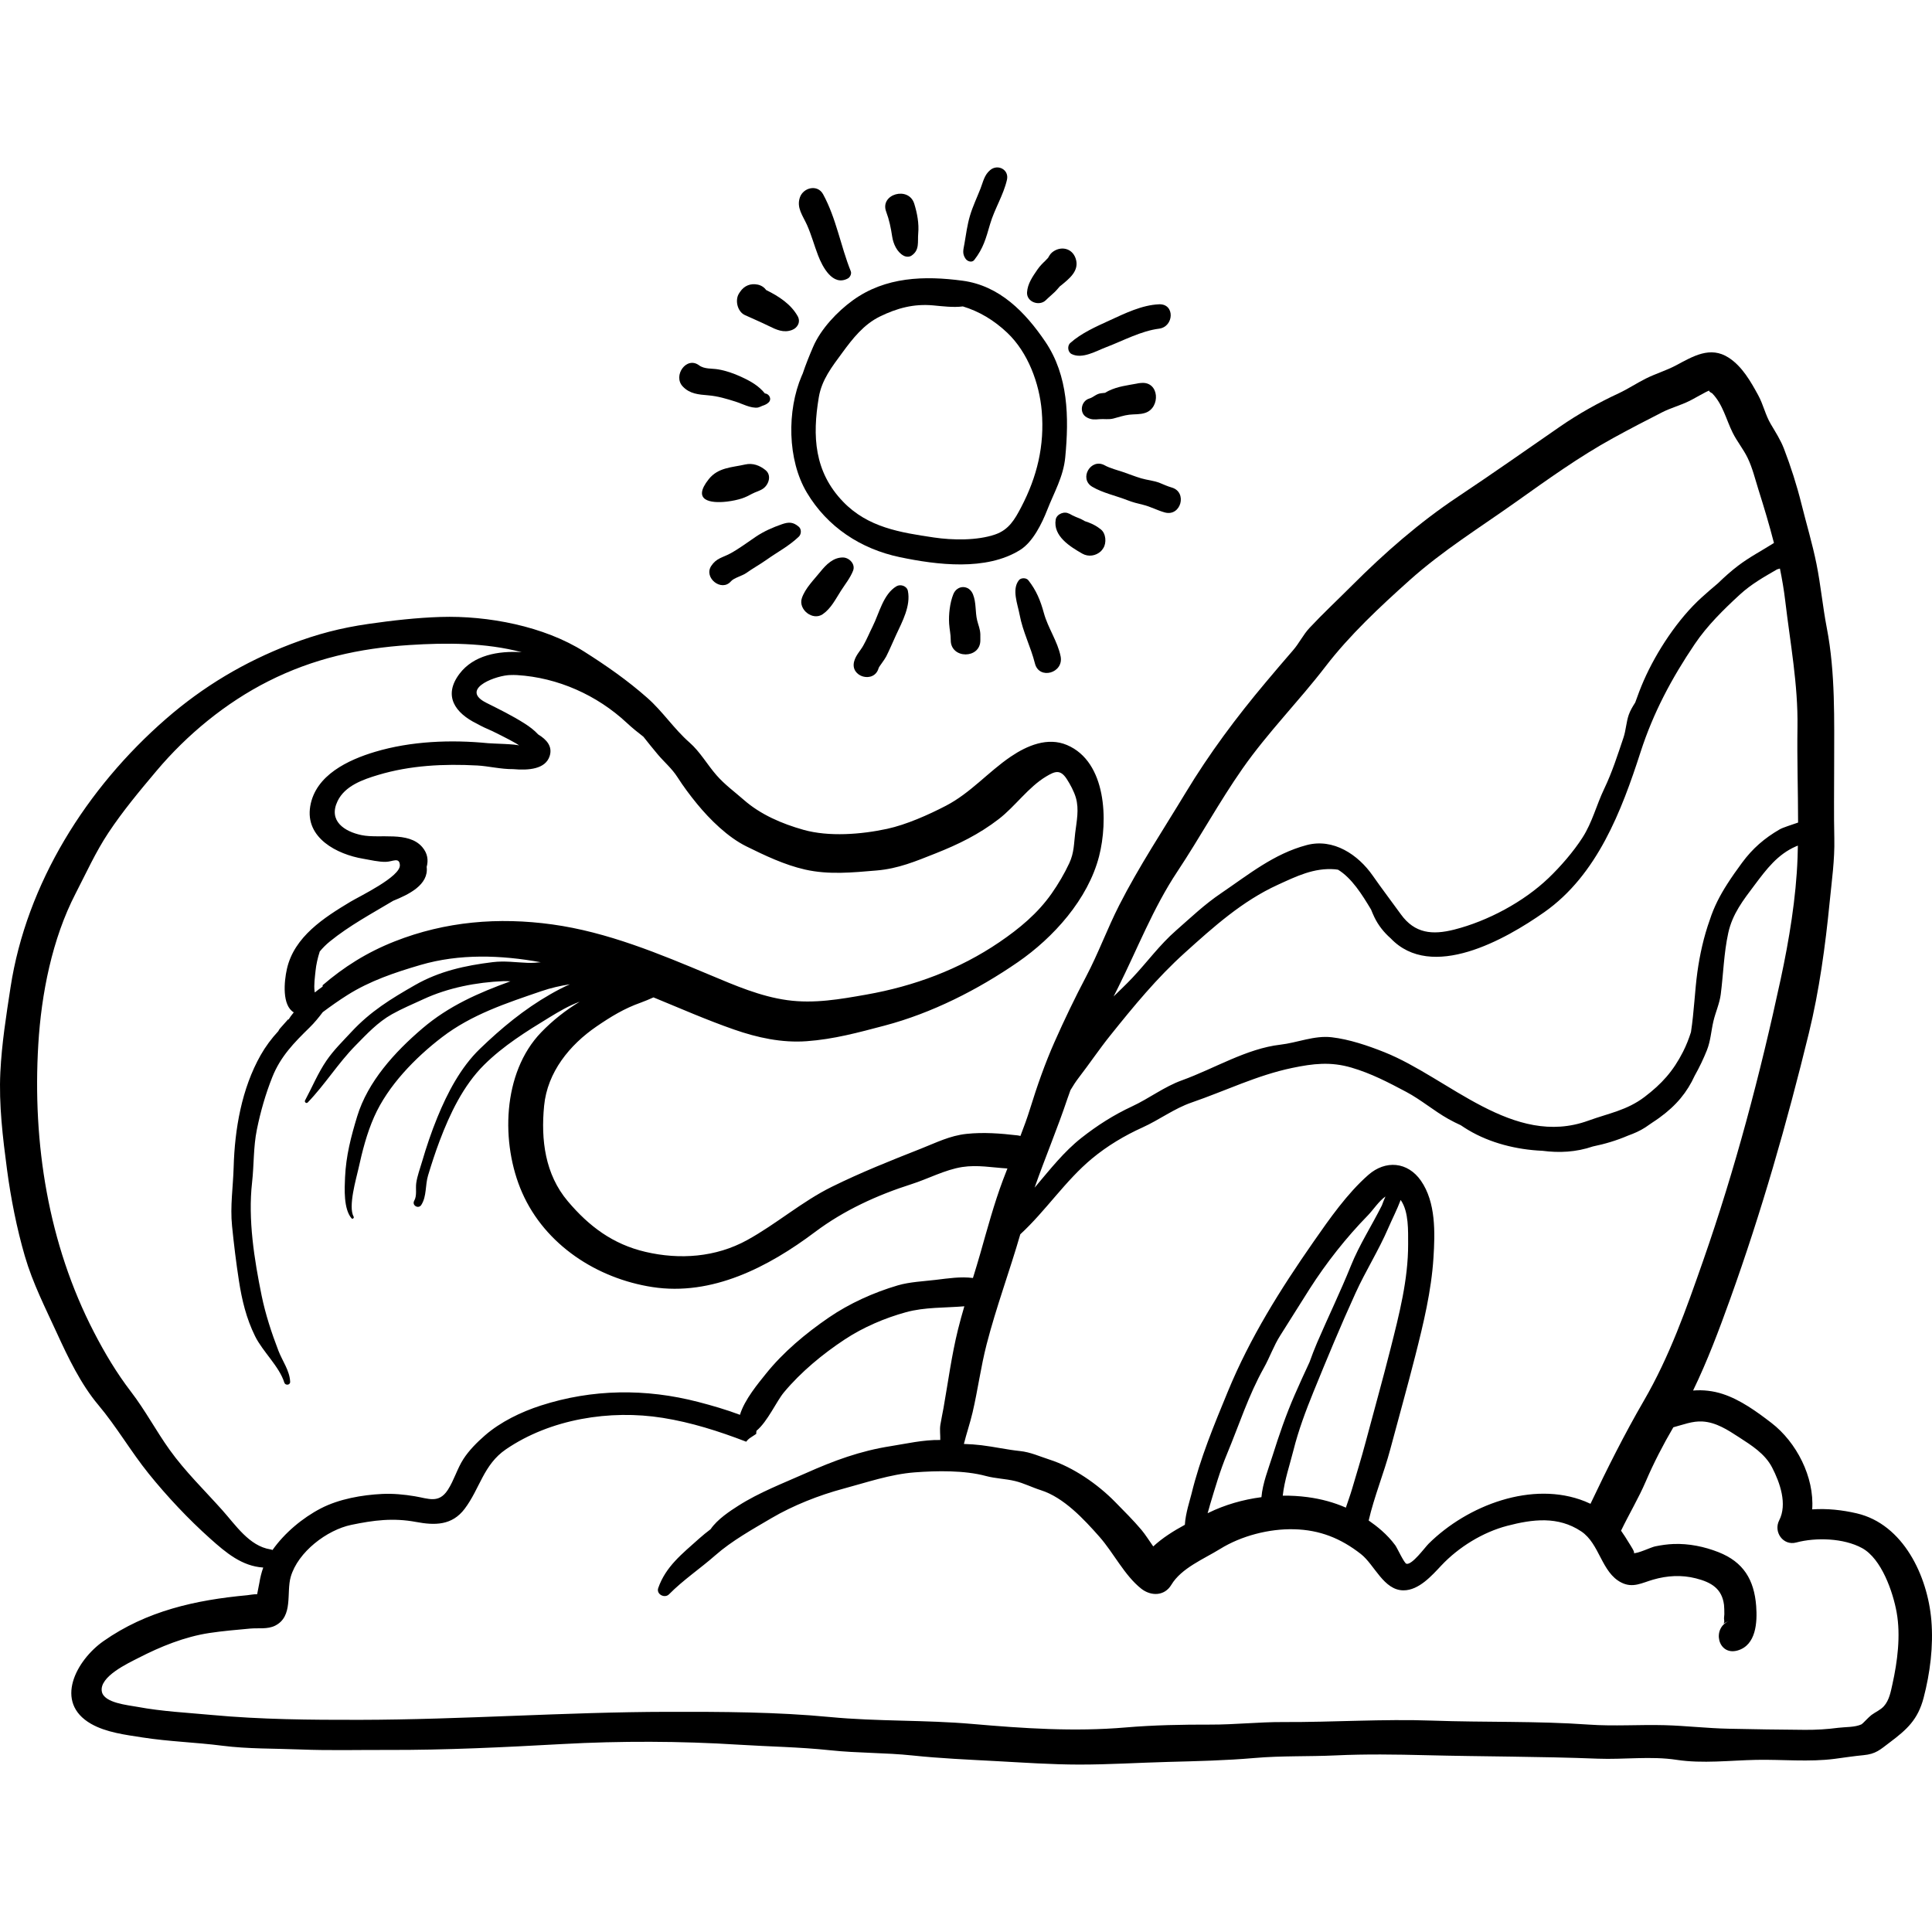 <?xml version="1.0" encoding="iso-8859-1"?>
<!-- Generator: Adobe Illustrator 19.0.0, SVG Export Plug-In . SVG Version: 6.00 Build 0)  -->
<svg version="1.1" id="Layer_1" xmlns="http://www.w3.org/2000/svg" xmlns:xlink="http://www.w3.org/1999/xlink" x="0px" y="0px"
	 viewBox="0 0 511.998 511.998" style="enable-background:new 0 0 511.998 511.998;" xml:space="preserve">
<g>
	<g>
		<path d="M511.831,429.453c-0.976-11.797-7.448-25.523-19.761-28.396c-3.889-0.907-7.874-1.328-11.82-1.059
			c0.6-8.593-4.194-17.827-10.803-22.91c-3.872-2.979-8.213-6.133-12.904-7.667c-2.533-0.828-5.21-1.137-7.861-0.916
			c3.809-7.864,6.858-15.987,9.847-24.302c8.279-23.033,15.034-46.639,20.839-70.418c2.758-11.294,4.367-23.124,5.505-34.691
			c0.564-5.722,1.365-11.16,1.237-16.924c-0.142-6.404-0.042-12.822-0.043-19.228c-0.003-12.082,0.36-24.607-1.946-36.524
			c-1.089-5.63-1.599-11.328-2.732-16.95c-1.098-5.449-2.669-10.612-4.008-16c-1.209-4.863-2.805-9.832-4.6-14.515
			c-0.901-2.353-2.236-4.415-3.51-6.572c-1.452-2.458-1.966-5.15-3.321-7.627c-1.993-3.644-4.244-7.642-7.831-9.964
			c-4.885-3.162-9.424-0.374-13.94,2.028c-2.612,1.39-5.415,2.201-8.045,3.52c-2.452,1.229-4.696,2.74-7.201,3.908
			c-5.383,2.507-10.632,5.434-15.521,8.814c-8.997,6.222-17.962,12.527-27.093,18.609c-10.189,6.786-19.406,14.861-28.044,23.506
			c-3.731,3.734-7.641,7.383-11.238,11.227c-1.685,1.801-2.741,4.061-4.361,5.922c-2.438,2.801-4.836,5.632-7.226,8.475
			c-7.774,9.245-14.961,18.885-21.215,29.234c-5.969,9.878-12.374,19.539-17.618,29.831c-3.158,6.196-5.539,12.761-8.77,18.899
			c-2.999,5.698-5.79,11.506-8.396,17.389c-2.526,5.701-4.616,11.679-6.462,17.639c-0.756,2.443-1.637,4.856-2.568,7.255
			c-0.245-0.064-0.492-0.127-0.761-0.159c-4.514-0.523-8.979-0.877-13.518-0.398c-4.41,0.465-8.026,2.317-12.092,3.921
			c-8.067,3.181-15.807,6.257-23.6,10.099c-7.929,3.909-14.696,9.867-22.473,14.139c-8.303,4.561-17.864,5.229-26.921,3.11
			c-8.647-2.022-14.968-6.771-20.587-13.425c-6.025-7.135-7.154-16.253-6.273-25.292c0.869-8.911,6.755-16.127,13.862-20.999
			c3.789-2.597,7.387-4.798,11.744-6.333c1.089-0.384,2.225-0.889,3.381-1.393c7.101,2.921,14.15,6.012,21.355,8.522
			c6.193,2.157,12.631,3.564,19.221,3.09c7.234-0.521,13.718-2.305,20.683-4.14c12.505-3.297,24.703-9.5,35.297-16.806
			c9.426-6.501,18.609-16.678,21.531-28.074c2.391-9.328,2.031-24.99-8.505-29.468c-5.124-2.179-10.572,0.135-14.9,3.071
			c-6.012,4.079-10.645,9.622-17.199,13.027c-4.627,2.404-10.495,5.013-15.566,6.111c-6.849,1.481-15.423,2.16-22.173,0.258
			c-5.749-1.621-11.369-4.033-15.831-7.953c-2.507-2.202-4.995-3.977-7.219-6.52c-2.439-2.79-4.354-6.218-7.146-8.663
			c-4.128-3.615-7.063-8.194-11.214-11.854c-5.252-4.632-10.781-8.487-16.698-12.236c-10.636-6.739-25.547-9.579-38.054-9.184
			c-6.317,0.2-12.82,0.939-19.079,1.84c-7.385,1.063-13.719,2.712-20.66,5.374c-12.247,4.696-23.173,11.198-33.102,19.855
			C22.999,208.807,7.01,234.071,2.784,261.705c-1.151,7.53-2.319,14.828-2.692,22.468c-0.416,8.532,0.646,17.329,1.768,25.779
			c1.007,7.585,2.586,15.594,4.728,22.944c2.086,7.157,5.405,13.646,8.492,20.391c2.957,6.463,6.363,13.554,10.954,19.013
			c4.855,5.772,8.633,12.354,13.367,18.228c4.858,6.029,10.547,12.076,16.319,17.231c4.207,3.756,8.388,7.29,14.042,7.657
			c-0.466,1.3-0.8,2.649-1.032,4.067c-0.038,0.234-0.343,1.767-0.583,2.998c-0.862-0.033-2.017,0.212-2.645,0.269
			c-13.636,1.259-26.649,4.131-38.101,12.177c-7.131,5.01-13.255,16.185-3.278,21.899c4.003,2.293,9.159,2.917,13.643,3.616
			c7.014,1.093,14.113,1.289,21.141,2.189c6.775,0.868,13.87,0.721,20.713,0.997c7.672,0.309,15.395,0.093,23.073,0.122
			c15.43,0.055,30.935-0.715,46.345-1.563c15.332-0.844,31.323-0.8,46.647,0.168c8.112,0.513,16.195,0.614,24.286,1.479
			c7.297,0.779,14.612,0.614,21.872,1.385c7.311,0.776,14.824,1.096,22.164,1.493c7.353,0.397,14.56,0.904,21.931,0.916
			c7.865,0.012,15.721-0.495,23.579-0.703c7.647-0.203,15.357-0.374,22.974-1.041c7.077-0.62,14.386-0.352,21.507-0.688
			c7.902-0.372,15.909-0.251,23.816-0.054c15.215,0.379,30.391,0.327,45.587,0.923c6.905,0.27,14.112-0.737,20.921,0.308
			c6.858,1.052,14.208,0.142,21.144,0.006c6.786-0.133,14.002,0.61,20.715-0.268c2.531-0.331,5.111-0.732,7.646-0.971
			c3.312-0.312,4.391-1.438,6.976-3.383c4.567-3.433,7.455-6.04,8.968-11.804C511.496,443.366,512.393,436.247,511.831,429.453z
			 M296.315,261.687c5.171-10.346,9.253-21.014,15.699-30.724c5.958-8.975,11.093-18.457,17.28-27.299
			c6.695-9.567,14.895-17.81,21.981-27.038c6.392-8.323,14.417-15.822,22.282-22.863c8.799-7.877,18.6-13.932,28.182-20.741
			c8.324-5.915,16.797-12.011,25.759-16.93c4.265-2.341,8.671-4.641,12.997-6.835c2.331-1.182,4.91-1.851,7.262-3.024
			c1.245-0.62,2.429-1.357,3.668-1.99c0.486-0.28,0.991-0.522,1.507-0.745c-0.062,0.173,0.206,0.421,0.818,0.746
			c2.821,2.891,3.69,6.939,5.426,10.433c1.156,2.326,2.843,4.355,3.969,6.691c1.285,2.663,1.976,5.601,2.861,8.401
			c1.482,4.688,2.892,9.383,4.109,14.124c-3.184,2.022-6.456,3.708-9.534,6.05c-1.86,1.416-3.625,2.995-5.322,4.649
			c-1.5,1.236-2.934,2.506-4.293,3.732c-6.257,5.639-11.996,14.364-15.362,22.049c-0.833,1.9-1.563,3.84-2.253,5.797
			c-0.673,1.063-1.327,2.139-1.717,3.266c-0.672,1.94-0.737,4.087-1.403,6.06c-1.583,4.688-2.977,9.111-5.125,13.595
			c-2.05,4.28-3.122,8.822-5.732,12.884c-2.399,3.734-5.82,7.678-8.996,10.718c-6.604,6.32-16.132,11.411-24.981,13.656
			c-5.789,1.469-10.471,1.056-14.151-4.044c-2.465-3.415-5.099-6.866-7.475-10.274c-3.834-5.501-10.373-9.96-17.498-8.071
			c-8.693,2.305-15.378,7.804-22.658,12.743c-4.505,3.056-7.844,6.29-11.935,9.872c-4.375,3.828-7.63,8.355-11.609,12.578
			c-1.661,1.762-3.34,3.327-4.957,4.922C295.512,263.279,295.918,262.48,296.315,261.687z M282.896,291.105
			c0.248-0.743,0.526-1.478,0.792-2.216c0.674-1.143,1.4-2.268,2.237-3.356c2.819-3.661,5.411-7.518,8.296-11.114
			c6.267-7.81,12.314-15.198,19.772-21.929c7.595-6.853,15.215-13.697,24.579-17.982c4.95-2.265,9.638-4.595,15.232-4.137
			c0.285,0.024,0.541,0.072,0.806,0.114c3.619,2.23,6.311,6.51,8.733,10.551c0.275,0.689,0.564,1.373,0.885,2.038
			c1.026,2.129,2.516,4.016,4.303,5.579c10.83,11.405,30.388,0.349,40.738-6.933c14.003-9.851,20.464-26.826,25.5-42.43
			c3.354-10.393,8.245-19.563,14.372-28.63c3.281-4.856,7.602-9.11,11.906-13.065c3.106-2.854,6.462-4.714,9.887-6.703
			c0.254-0.073,0.505-0.159,0.762-0.225c0.582,2.851,1.074,5.725,1.417,8.636c1.312,11.134,3.41,22.125,3.234,33.401
			c-0.131,8.406,0.156,16.859,0.162,25.283c-1.738,0.6-4.087,1.344-4.866,1.795c-4.076,2.367-7.186,5.057-9.989,8.854
			c-1.417,1.92-2.738,3.791-3.948,5.683c-0.001,0.002-0.002,0.005-0.003,0.006c-1.905,2.98-3.493,6.027-4.581,9.419
			c-1.623,4.519-2.666,9.274-3.303,13.874c-0.677,4.891-0.868,10.503-1.698,15.901c-0.564,1.783-1.247,3.521-2.098,5.197
			c-2.611,5.146-5.645,8.521-10.204,11.983c-4.685,3.557-9.531,4.331-14.903,6.283c-19.92,7.236-36.95-11.314-54.021-18.137
			c-4.351-1.739-9.338-3.428-14.008-3.966c-4.569-0.527-9.093,1.452-13.571,1.966c-8.971,1.03-17.557,6.369-26.079,9.442
			c-4.731,1.705-8.693,4.804-13.245,6.919c-4.814,2.235-9.22,5.044-13.402,8.337c-4.608,3.628-8.296,8.338-12.073,12.793
			c-0.111,0.13-0.224,0.26-0.335,0.392C276.954,306.813,280.243,299.044,282.896,291.105z M270.388,327.097
			c6.776-6.237,11.915-14.186,19.007-20.072c4.042-3.354,8.629-6.093,13.386-8.243c4.454-2.014,8.378-5.012,12.997-6.602
			c8.997-3.098,17.372-7.235,26.663-9.168c5.542-1.153,10.17-1.712,15.721-0.08c5.225,1.537,9.71,3.884,14.486,6.418
			c3.933,2.088,7.344,5.037,11.187,7.19c1.053,0.591,2.16,1.141,3.295,1.662c0.64,0.431,1.286,0.852,1.947,1.247
			c5.8,3.463,12.804,5.222,19.69,5.522c4.431,0.577,8.895,0.374,13.364-1.153c3.24-0.662,6.336-1.595,9.324-2.88
			c1.604-0.572,3.153-1.25,4.564-2.167c0.625-0.406,1.263-0.85,1.903-1.308c0.611-0.398,1.221-0.809,1.825-1.247
			c4.546-3.294,7.364-6.788,9.357-11.134c1.247-2.212,2.348-4.527,3.233-6.743c1.002-2.506,1.122-5.098,1.732-7.705
			c0.557-2.383,1.627-4.677,1.942-7.113c0.695-5.377,0.82-10.919,1.989-16.261c1.112-5.09,3.972-8.717,7.028-12.782
			c3.079-4.095,6.029-8.065,10.931-10.189c0.161-0.07,0.325-0.134,0.492-0.195c-0.021,1.066-0.043,2.13-0.081,3.195
			c-0.379,10.609-2.239,21.825-4.469,32.177c-5.43,25.221-12.04,50.295-20.571,74.685c-4.463,12.759-8.87,25.301-15.692,37.049
			c-5.109,8.798-9.765,18.083-14.145,27.319c-0.476-0.226-0.962-0.443-1.469-0.646c-13.923-5.57-31.134,1.036-41.398,11.196
			c-1.058,1.048-4.378,5.679-5.899,5.351c-0.603-0.131-2.457-4.207-2.956-4.886c-1.061-1.444-2.298-2.758-3.644-3.94
			c-1.108-0.972-2.252-1.839-3.415-2.65c1.464-6.341,4.067-12.65,5.722-18.87c2.203-8.281,4.525-16.495,6.635-24.812
			c2.164-8.529,4.254-17.146,4.812-25.957c0.42-6.632,0.656-14.685-3.321-20.403c-3.503-5.037-9.381-5.546-13.952-1.53
			c-5.581,4.902-10.267,11.609-14.493,17.676c-8.828,12.67-16.822,25.404-22.714,39.693c-3.659,8.874-7.377,17.807-9.646,27.156
			c-0.391,1.608-1.592,5.18-1.757,8.188c-2.992,1.624-5.95,3.477-8.377,5.735c-1.078-1.506-2.065-3.131-3.148-4.412
			c-2.16-2.558-4.578-4.944-6.916-7.336c-4.656-4.762-11.143-9.247-17.455-11.274c-2.651-0.851-4.994-1.964-7.786-2.256
			c-3.468-0.363-6.817-1.129-10.252-1.545c-1.488-0.18-3.043-0.285-4.627-0.335c0.697-2.787,1.646-5.549,2.303-8.355
			c1.4-5.98,2.185-12.079,3.721-18.04C263.997,346.422,267.568,336.861,270.388,327.097z M342.782,384.309
			c1.299-5.201,3.266-10.462,5.287-15.424c3.582-8.795,7.207-17.558,11.175-26.244c2.715-5.946,6.062-11.17,8.663-17.196
			c1.045-2.419,2.331-4.905,3.28-7.435c0.036,0.051,0.072,0.097,0.109,0.151c2.061,3.083,1.864,8.015,1.871,11.539
			c0.023,9.417-2.378,18.681-4.669,27.75c-2.102,8.32-4.418,16.535-6.617,24.817c-1.102,4.154-2.372,8.225-3.581,12.346
			c-0.486,1.655-1.092,3.283-1.631,4.922c-3.164-1.383-6.538-2.307-10.18-2.787c-2.148-0.284-4.342-0.411-6.548-0.386
			C340.379,392.307,341.842,388.079,342.782,384.309z M337.211,385.868c-1.066,3.391-2.606,7.197-2.917,10.897
			c-4.891,0.636-9.696,2.019-14.043,4.149c-0.072,0.036-0.15,0.073-0.222,0.109c0.353-1.159,0.594-2.106,0.63-2.225
			c1.376-4.577,2.679-9.091,4.519-13.504c3.172-7.61,5.703-15.562,9.746-22.777c1.594-2.845,2.613-5.874,4.362-8.613
			c2.612-4.091,5.154-8.231,7.767-12.321c4.428-6.93,9.72-13.644,15.459-19.511c1.348-1.379,2.959-3.852,4.651-4.991
			c-0.35,0.76-0.655,1.562-0.957,2.377c-2.666,5.322-5.968,10.425-8.181,15.919c-2.773,6.881-6.051,13.638-8.993,20.471
			c-0.726,1.687-1.372,3.398-1.99,5.12c-1.352,2.891-2.672,5.79-3.935,8.683C340.795,374.949,338.937,380.373,337.211,385.868z
			 M166.082,191.541c1.436,1.34,2.918,2.542,4.424,3.697c1.239,1.551,2.479,3.124,3.821,4.706c1.777,2.098,3.715,3.681,5.226,6.041
			c1.57,2.452,3.306,4.776,5.152,7.029c3.431,4.189,8.196,8.868,13.082,11.279c4.956,2.448,10.148,4.92,15.555,6.146
			c6.302,1.429,12.589,0.784,18.994,0.243c5.699-0.482,10.296-2.422,15.539-4.499c6.117-2.424,11.56-5.081,16.8-9.119
			c4.384-3.378,7.852-8.485,12.603-11.311c2.263-1.347,3.697-1.943,5.408,0.673c0.917,1.4,1.955,3.359,2.418,4.944
			c0.915,3.126,0.203,6.29-0.169,9.372c-0.357,2.954-0.279,5.244-1.569,8.017c-1.284,2.76-2.934,5.555-4.685,8.048
			c-3.708,5.281-8.536,9.265-13.825,12.868c-10.622,7.237-22.634,11.671-35.27,13.903c-6.959,1.229-13.837,2.453-20.952,1.473
			c-7.14-0.984-13.815-3.88-20.408-6.643c-13.509-5.66-27.268-11.409-41.866-13.425c-14.268-1.971-28.335-0.798-41.746,4.486
			c-7.45,2.935-13.55,6.839-19.11,11.619c0.01,0.122-0.008,0.244-0.007,0.366c-0.743,0.518-1.437,1.048-2.078,1.559
			c-0.017-0.109-0.037-0.21-0.053-0.327c-0.222-1.646,0.084-3.707,0.257-5.412c0.164-1.623,0.554-3.383,1.114-5.118
			c0.797-0.971,1.694-1.864,2.668-2.654c5.193-4.214,11.082-7.372,16.79-10.784c4.039-1.64,9.468-4.194,8.877-8.986
			c0.48-1.758,0.259-3.583-1.169-5.245c-3.691-4.299-11.257-2.162-16.106-3.175c-4.482-0.936-8.871-3.736-6.338-9.012
			c1.959-4.079,6.775-5.735,10.758-6.93c8.508-2.552,17.407-2.981,26.294-2.505c2.859,0.153,6.283,1,9.471,0.964
			c4.094,0.36,8.544,0.028,9.679-3.455c0.818-2.508-0.746-4.357-3.044-5.742c-0.996-1.095-2.314-2.089-3.63-2.921
			c-3.336-2.109-6.604-3.7-10.109-5.46c-6.773-3.401,1.421-6.874,5.713-7.32c0.171-0.018,0.343-0.018,0.515-0.033
			c0.691-0.029,1.346-0.027,1.924,0.008C147.839,179.558,158.236,184.232,166.082,191.541z M58.894,400.187
			c-4.704-5.263-9.841-10.237-13.961-15.998c-3.557-4.974-6.438-10.432-10.162-15.29c-3.848-5.02-6.957-10.224-9.879-15.876
			C12.766,329.579,8.58,302.97,10.148,276.786c0.804-13.409,3.655-27.942,9.872-39.972c2.817-5.451,5.32-11.014,8.719-16.14
			c3.832-5.776,8.286-11.104,12.745-16.399c8.078-9.595,18.334-18.034,29.573-23.716c11.953-6.042,24.148-8.76,37.463-9.623
			c9.693-0.628,20.107-0.641,29.74,1.902c-6.258-0.411-12.777,0.806-16.492,5.726c-4.427,5.862-1.108,10.413,4.57,13.199
			c1.336,0.746,2.729,1.391,4.145,1.991c2.988,1.464,6.696,3.352,7.099,3.83c-0.673-0.414-7.042-0.512-8.231-0.63
			c-9.858-0.975-20.472-0.551-29.959,2.289c-7.039,2.108-15.774,6.13-17.172,14.398c-1.433,8.468,7.189,12.778,13.972,13.922
			c1.888,0.318,4.155,0.886,6.105,0.831c1.761-0.049,3.532-1.325,3.673,0.85c0.2,3.08-10.719,8.294-13.104,9.728
			c-7.002,4.21-14.904,9.257-16.831,17.803c-0.765,3.393-1.317,9.654,1.819,11.513c-0.277,0.332-0.541,0.667-0.786,1.003
			c-0.206,0.285-0.396,0.573-0.575,0.863c-0.056,0-0.111,0.012-0.168,0.01c-0.721,0.798-1.44,1.598-2.16,2.432
			c-0.18,0.209-0.303,0.424-0.385,0.64c-1.802,1.941-3.399,4.079-4.695,6.367c-5.052,8.917-6.885,19.66-7.164,29.718
			c-0.145,5.26-0.958,10.283-0.423,15.583c0.493,4.874,1.065,9.626,1.82,14.493c0.802,5.175,1.95,9.961,4.272,14.682
			c2.02,4.108,6.432,8.036,7.757,12.316c0.254,0.823,1.584,0.709,1.548-0.209c-0.115-2.946-2.068-5.53-3.11-8.24
			c-1.811-4.707-3.445-9.68-4.453-14.624c-1.954-9.59-3.634-20.165-2.53-29.948c0.535-4.729,0.32-9.358,1.278-14.056
			c0.969-4.742,2.284-9.353,4.074-13.854c2.179-5.483,5.761-9.133,9.891-13.169c1.296-1.267,2.42-2.649,3.491-4.073
			c2.129-1.585,4.295-3.121,6.546-4.539c5.98-3.768,12.635-5.999,19.385-7.973c10.263-3.001,21.267-2.639,31.843-0.71
			c-1.121,0.115-2.247,0.205-3.387,0.165c-3.251-0.114-6.114-0.591-9.409-0.185c-7.245,0.892-14.079,2.386-20.514,6.061
			c-6.434,3.675-11.832,6.986-16.913,12.463c-2.282,2.461-4.699,4.815-6.593,7.598c-2.25,3.305-3.763,7.003-5.649,10.51
			c-0.236,0.44,0.342,0.926,0.708,0.546c4.59-4.765,8.015-10.37,12.677-15.109c3.007-3.056,5.865-6.155,9.646-8.275
			c2.672-1.499,5.541-2.691,8.318-3.98c6.526-3.029,14.083-4.497,21.245-4.787c0.613-0.025,1.219,0.002,1.821,0.047
			c-8.397,3.05-16.288,6.477-23.345,12.503c-7.269,6.205-14.448,14.044-17.266,23.312c-1.642,5.401-2.951,10.429-3.207,16.117
			c-0.134,2.98-0.421,8.387,1.716,10.869c0.269,0.313,0.757-0.088,0.56-0.432c-1.511-2.642,0.704-10.142,1.256-12.638
			c1.048-4.743,2.208-9.355,4.183-13.822c3.644-8.24,10.885-15.669,17.994-21.109c7.882-6.032,17.049-9.014,26.326-12.194
			c2.522-0.864,5.037-1.428,7.552-1.82c-1.852,0.805-3.612,1.748-5.182,2.647c-6.978,4.001-12.933,8.931-18.681,14.474
			c-5.091,4.91-8.618,11.687-11.274,18.186c-1.564,3.83-2.887,7.749-4.048,11.718c-0.533,1.822-1.258,3.737-1.532,5.619
			c-0.221,1.517,0.248,3.328-0.54,4.723c-0.692,1.226,1.132,2.281,1.88,1.099c1.462-2.307,0.999-5.199,1.792-7.818
			c0.935-3.09,1.932-6.16,3.074-9.181c2.705-7.157,6.274-14.659,11.768-20.109c5.11-5.07,11.152-8.831,17.25-12.553
			c2.586-1.579,5.231-3.15,8.095-4.189c-3.742,2.26-7.202,4.991-10.223,8.124c-10.355,10.741-10.734,29.503-5.048,42.445
			c6.109,13.91,19.875,22.779,34.498,25.047c15.83,2.454,30.757-5.295,43.114-14.576c7.663-5.755,16.476-9.786,25.617-12.704
			c4.394-1.402,8.855-3.817,13.41-4.527c4.027-0.627,7.987,0.149,11.977,0.384c-0.406,1.027-0.808,2.056-1.194,3.087
			c-2.351,6.277-4.145,12.944-5.982,19.394c-0.622,2.183-1.289,4.362-1.961,6.542c-3.265-0.415-6.534,0.095-9.811,0.49
			c-3.271,0.395-6.951,0.538-10.12,1.471c-6.381,1.878-12.784,4.768-18.277,8.529c-6.089,4.168-12.09,9.174-16.706,14.954
			c-1.85,2.316-5.632,6.778-6.827,10.815c-3.643-1.371-7.41-2.461-11.059-3.409c-13.881-3.602-28.052-3.461-41.736,0.959
			c-5.19,1.677-10.654,4.312-14.787,7.909c-2.071,1.801-4.208,3.939-5.701,6.248c-1.669,2.58-2.472,5.627-4.143,8.195
			c-2.397,3.683-5.117,2.287-8.723,1.685c-2.851-0.476-5.785-0.756-8.669-0.616c-5.362,0.26-11.436,1.336-16.232,3.816
			c-4.867,2.517-9.648,6.522-12.833,11.043c-0.176-0.077-0.365-0.14-0.582-0.174C66.074,409.716,62.475,404.194,58.894,400.187z
			 M501.503,446.36c-0.446,1.996-0.837,4.218-2.252,5.797c-0.909,1.015-2.23,1.535-3.303,2.338
			c-0.744,0.557-2.347,2.335-2.619,2.463c-1.76,0.829-4.307,0.683-6.166,0.923c-3.051,0.395-5.748,0.558-8.854,0.542
			c-6.732-0.035-13.459-0.163-20.19-0.296c-5.712-0.113-11.312-0.787-16.969-0.939c-6.708-0.18-13.422,0.321-20.127-0.156
			c-13.743-0.979-27.533-0.557-41.308-1.052c-13.275-0.477-26.437,0.441-39.683,0.38c-6.439-0.029-12.781,0.691-19.222,0.675
			c-7.4-0.018-15.122,0.125-22.499,0.755c-13.586,1.16-27.069,0.257-40.613-0.926c-12.557-1.097-25.175-0.634-37.733-1.834
			c-14.257-1.363-28.673-1.402-42.987-1.379c-27.285,0.045-54.429,2.074-81.688,2.122c-13.07,0.023-26.154-0.086-39.144-1.29
			c-6.605-0.612-13.197-0.932-19.734-2.151c-2.501-0.466-8.839-1.013-9.421-4.039c-0.766-3.983,7.044-7.554,9.664-8.907
			c5.851-3.019,12.287-5.635,18.842-6.626c3.525-0.533,7.273-0.846,10.829-1.175c2.185-0.201,4.576,0.252,6.61-0.781
			c4.847-2.459,2.902-8.735,4.109-12.917c1.907-6.616,9.609-12.44,16.044-13.781c5.915-1.232,11.122-1.906,17.163-0.774
			c5.022,0.941,9.546,0.943,12.892-3.489c4.041-5.353,4.973-11.691,10.932-15.759c11.785-8.047,27.578-10.569,41.564-8.337
			c7.527,1.201,14.851,3.528,21.952,6.256c0.054,0.02,0.102,0.046,0.155,0.068c0.321-0.432,0.724-0.819,1.228-1.131
			c0.49-0.304,0.955-0.632,1.435-0.946c-0.008-0.275,0.017-0.548,0.063-0.818c2.987-2.503,5.251-7.76,7.297-10.215
			c4.481-5.375,10.281-10.163,16.104-14c4.905-3.233,10.586-5.661,16.212-7.21c4.983-1.373,10.323-1.137,15.474-1.569
			c-0.602,2.053-1.177,4.111-1.688,6.178c-1.693,6.85-2.604,13.823-3.83,20.76c-0.262,1.482-0.593,2.959-0.833,4.444
			c-0.216,1.338,0.018,2.836-0.031,4.046c-4.442-0.089-9.241,1.025-13.098,1.628c-8.164,1.276-15.097,3.853-22.551,7.177
			c-6.015,2.682-12.293,5.06-17.884,8.628c-2.088,1.332-5.533,3.563-7.327,6.212c-1.069,0.813-2.111,1.65-3.098,2.536
			c-4.418,3.969-8.788,7.335-10.78,13.054c-0.574,1.649,1.705,2.83,2.856,1.662c3.746-3.799,8.281-6.825,12.289-10.352
			c4.337-3.818,9.899-6.912,14.866-9.837c5.667-3.337,12.623-6.085,18.982-7.785c6.219-1.663,12.471-3.841,18.946-4.339
			c5.852-0.45,13.21-0.577,18.879,0.954c2.555,0.691,5.199,0.724,7.758,1.345c2.326,0.564,4.48,1.679,6.842,2.43
			c6.07,1.93,11.39,7.677,15.503,12.334c3.749,4.245,6.632,10.244,11.075,13.754c2.547,2.012,6.146,2.035,7.983-1.029
			c2.661-4.437,8.646-6.851,12.912-9.493c5.637-3.491,13-5.389,19.609-5.224c6.818,0.17,12.369,2.395,17.705,6.564
			c3.635,2.839,6.028,9.632,11.312,9.626c4.057-0.005,7.477-3.89,10.013-6.591c4.571-4.867,11.012-8.829,17.469-10.512
			c6.694-1.744,13.451-2.624,19.596,1.474c4.934,3.291,5.33,10.893,10.651,13.571c3.044,1.532,5.431,0.077,8.4-0.78
			c3.751-1.083,7.544-1.305,11.35-0.339c4.158,1.057,6.903,2.774,7.442,7.023c0.065,0.515,0.093,1.722,0.088,2.481
			c-0.003,0.427-0.146,1.062-0.056,1.472c0.137,0.626-0.107,0.97-0.2,1.069c0.104-0.083,0.496-0.35,1.57-0.779
			c-4.742,1.894-3.015,9.315,2.166,7.857c4.962-1.394,5.281-7.521,4.955-11.798c-0.531-6.95-3.368-11.659-9.984-14.265
			c-3.762-1.481-7.852-2.315-11.91-2.165c-1.635,0.061-3.286,0.302-4.885,0.63c-1.113,0.228-4.731,2.005-5.782,1.784
			c0.779,0.164-0.826-2.153-1.167-2.729c-0.648-1.093-1.35-2.164-2.08-3.213c2.118-4.407,4.667-8.645,6.569-13.093
			c2.046-4.783,4.636-9.801,7.289-14.311c2.553-0.668,5.037-1.69,7.709-1.535c3.629,0.21,6.704,2.233,9.661,4.151
			c3.348,2.173,6.901,4.371,8.8,8.029c2.101,4.049,4.084,9.737,1.882,14.016c-1.57,3.052,1.024,6.803,4.515,5.873
			c5.205-1.386,12.562-1.185,17.446,1.481c5.171,2.823,8.199,11.652,9.168,17.052C503.732,433.447,502.844,440.345,501.503,446.36z"
			/>
	</g>
</g>
<g>
	<g>
		<path d="M276.987,90.509c-5.275-7.764-12.086-14.799-21.871-16.115c-10.115-1.359-20.45-1.062-29.093,5.18
			c-4.15,2.999-8.508,7.619-10.543,12.353c-0.981,2.282-1.965,4.704-2.756,7.086c-0.087,0.196-0.18,0.393-0.263,0.587
			c-3.93,9.183-3.824,22.236,1.355,30.933c5.453,9.157,14.322,14.954,24.638,17.117c9.849,2.065,22.914,3.717,31.914-1.925
			c3.369-2.112,5.753-7.004,7.156-10.586c1.842-4.705,4.284-8.814,4.774-13.939C283.31,110.607,283.146,99.576,276.987,90.509z
			 M270.601,134.45c-1.687,3.222-3.256,5.94-6.854,7.183c-4.798,1.658-11.332,1.535-16.258,0.805
			c-8.968-1.328-17.504-2.658-24.078-9.495c-7.632-7.936-8.162-17.336-6.411-27.704c0.784-4.645,3.516-8.08,6.203-11.749
			c2.777-3.789,5.681-7.508,9.996-9.618c4.537-2.218,8.966-3.41,14.095-2.941c2.457,0.225,5.342,0.602,7.877,0.273
			c4.312,1.307,8.247,3.648,11.757,6.976c5.489,5.202,8.513,13.367,9.142,20.751C276.852,118.105,274.833,126.368,270.601,134.45z"
			/>
	</g>
</g>
<g>
	<g>
		<path d="M242.291,54.008c-1.473-4.789-9.178-2.573-7.457,2.056c0.837,2.247,1.246,4.289,1.604,6.642
			c0.286,1.88,1.254,4.083,2.999,5.036c0.634,0.347,1.494,0.42,2.122,0c2.209-1.479,1.573-3.626,1.779-5.899
			C243.577,59.21,243.063,56.514,242.291,54.008z"/>
	</g>
</g>
<g>
	<g>
		<path d="M259.798,168.076c-0.054-1.409-0.517-2.339-0.839-3.655c-0.56-2.291-0.198-4.656-1.113-6.924
			c-1.025-2.543-4.191-2.562-5.215,0c-0.908,2.273-1.256,5.352-1.099,7.809c0.094,1.491,0.432,2.815,0.423,4.329
			c-0.03,5.051,7.906,5.058,7.848,0C259.797,169.117,259.818,168.594,259.798,168.076z"/>
	</g>
</g>
<g>
	<g>
		<path d="M202.88,124.596c-1.519-1.251-3.406-1.959-5.401-1.502c-3.512,0.805-7.153,0.756-9.648,3.884
			c-4.514,5.658,0.35,6.477,4.827,5.949c1.469-0.173,2.896-0.492,3.935-0.832c0.973-0.318,1.82-0.754,2.71-1.236
			c0.964-0.522,2.041-0.743,2.947-1.385C203.725,128.428,204.552,125.974,202.88,124.596z"/>
	</g>
</g>
<g>
	<g>
		<path d="M302.472,101.487c-0.154,0.013-0.309,0.026-0.464,0.039c-0.239,0.02-0.478,0.063-0.713,0.124
			c-2.575,0.481-5.03,0.745-7.452,1.902c-0.072,0.035-0.738,0.382-0.984,0.548c-0.316,0.016-1.014,0.109-1.121,0.124
			c-1.279,0.171-1.945,1.061-3.064,1.391c-2.191,0.645-2.775,3.852-0.656,5.002c1.206,0.655,2.064,0.572,3.372,0.465
			c1.206-0.099,2.424,0.151,3.678-0.17c1.395-0.357,2.74-0.842,4.186-1.011c1.469-0.171,2.851-0.01,4.29-0.5
			C307.588,108.027,307.259,101.076,302.472,101.487z"/>
	</g>
</g>
<g>
	<g>
		<path d="M285.07,68.531c-0.94-2.847-4.04-3.44-6.247-1.65c-0.598,0.485-0.831,1.101-1.232,1.706
			c0.336-0.508-0.447,0.393-0.482,0.425c-0.793,0.754-1.537,1.488-2.162,2.401c-1.266,1.852-2.621,3.747-2.769,6.047
			c-0.168,2.589,3.287,3.794,5,2.073c0.751-0.754,1.594-1.416,2.353-2.162c0.368-0.361,0.704-0.747,1.036-1.141
			c0.425-0.506,0.18-0.226,0.6-0.572C283.32,73.885,286.137,71.763,285.07,68.531z"/>
	</g>
</g>
<g>
	<g>
		<path d="M223.429,147.74c-2.585-0.054-4.496,1.884-6.01,3.761c-1.735,2.149-4.016,4.37-4.913,6.994
			c-1.031,3.013,2.867,6.123,5.543,4.262c2.199-1.528,3.395-3.997,4.818-6.215c1.107-1.726,2.47-3.405,3.213-5.322
			C226.748,149.494,225.057,147.772,223.429,147.74z"/>
	</g>
</g>
<g>
	<g>
		<path d="M211.386,83.781c-1.789-3.184-5.037-5.3-8.322-6.903c-0.538-0.736-1.335-1.258-2.251-1.452
			c-1.906-0.402-3.603,0.294-4.677,1.903l-0.263,0.394c-1.175,1.765-0.47,4.851,1.514,5.766c2.107,0.971,4.246,1.868,6.329,2.892
			c2.026,0.996,3.938,1.915,6.179,1.065C211.399,86.875,212.234,85.29,211.386,83.781z"/>
	</g>
</g>
<g>
	<g>
		<path d="M291.754,140.312c-1.033-0.832-2.045-1.386-3.285-1.861c-0.324-0.124-0.661-0.215-0.981-0.343
			c-0.253-0.082-0.259-0.09-0.017-0.025c-0.14-0.079-0.28-0.155-0.423-0.228c-0.936-0.524-1.126-0.5-1.921-0.855
			c-0.531-0.237-0.662-0.307-0.985-0.456c-0.246-0.113-1.338-0.773-0.733-0.336c-1.22-0.879-3.39-0.013-3.641,1.481
			c-0.736,4.364,3.78,7.159,7.045,9.026c1.62,0.926,3.6,0.61,4.94-0.637c0.216-0.2,0.478-0.576,0.637-0.825
			C293.274,143.872,293.102,141.4,291.754,140.312z"/>
	</g>
</g>
<g>
	<g>
		<path d="M262.415,45.064c-1.58,1.318-1.85,3.065-2.574,4.913c-0.944,2.412-2.058,4.723-2.797,7.218
			c-0.717,2.423-1.034,4.918-1.46,7.397c-0.266,1.55-0.668,2.591,0.312,3.997c0.475,0.68,1.676,1.102,2.3,0.295
			c2.436-3.144,3.069-5.684,4.196-9.529c1.174-4.002,3.531-7.644,4.46-11.707C267.47,44.947,264.426,43.386,262.415,45.064z"/>
	</g>
</g>
<g>
	<g>
		<path d="M307.152,80.642c-4.531,0.188-9.05,2.412-13.129,4.282c-3.512,1.61-7.487,3.361-10.391,5.97
			c-0.854,0.766-0.675,2.425,0.378,2.94c2.835,1.384,6.443-0.806,9.168-1.841c4.464-1.696,9.198-4.288,13.975-4.892
			C311.146,86.596,311.417,80.465,307.152,80.642z"/>
	</g>
</g>
<g>
	<g>
		<path d="M281.073,173.94c-0.793-3.958-3.354-7.516-4.432-11.458c-0.923-3.377-2.008-6.022-4.132-8.719
			c-0.545-0.691-1.955-0.688-2.496,0c-1.93,2.451-0.33,6.328,0.192,9.132c0.851,4.568,2.95,8.498,4.06,12.922
			C275.38,180.258,281.958,178.359,281.073,173.94z"/>
	</g>
</g>
<g>
	<g>
		<path d="M240.601,156.604c-0.263-1.318-1.955-1.878-3.035-1.236c-3.498,2.083-4.56,7.155-6.304,10.639
			c-0.84,1.676-1.554,3.439-2.479,5.069c-0.851,1.498-1.951,2.494-2.421,4.191c-1.156,4.175,5.327,5.956,6.482,1.787
			c0.116-0.417,1.534-2.152,1.997-3.06c0.951-1.864,1.745-3.826,2.63-5.724C239.118,164.737,241.391,160.56,240.601,156.604z"/>
	</g>
</g>
<g>
	<g>
		<path d="M211.692,139.597c-1.483-1.276-2.659-1.3-4.442-0.683c-2.46,0.85-4.837,1.896-6.984,3.348
			c-2.162,1.462-4.472,3.193-6.752,4.424c-2.044,1.103-3.673,1.214-5.042,3.312c-2.047,3.133,2.766,6.956,5.245,4.047
			c0.773-0.908,2.988-1.431,4.052-2.19c1.757-1.253,3.649-2.289,5.407-3.534c2.96-2.098,5.866-3.572,8.514-6.095
			C212.379,141.571,212.441,140.242,211.692,139.597z"/>
	</g>
</g>
<g>
	<g>
		<path d="M202.715,104.272c-1.686-2.06-3.724-3.226-6.344-4.43c-1.94-0.891-3.949-1.595-6.058-1.956
			c-1.699-0.291-3.631-0.017-5.056-1.075c-3.351-2.488-7.003,2.769-4.324,5.603c1.871,1.978,4.181,2.135,6.752,2.351
			c2.548,0.214,4.818,0.903,7.251,1.67c1.743,0.55,4.059,1.837,5.937,1.565c0.449-0.065,2.3-1.029,1.168-0.395
			c0.656-0.368,1.013-0.36,1.638-0.949C204.62,105.772,203.838,104.326,202.715,104.272z"/>
	</g>
</g>
<g>
	<g>
		<path d="M225.465,71.886c-2.692-6.709-3.843-14.007-7.338-20.413c-1.473-2.7-5.213-1.78-6.132,0.801
			c-0.985,2.766,0.78,4.903,1.869,7.34c1.163,2.609,1.907,5.398,2.932,8.061c1.148,2.987,3.87,8.299,7.893,6.12
			C225.283,73.472,225.733,72.553,225.465,71.886z"/>
	</g>
</g>
<g>
	<g>
		<path d="M310.515,129.196c-1.086-0.311-2.053-0.758-3.116-1.192c-1.635-0.663-3.296-0.745-4.966-1.241
			c-1.556-0.461-3.146-1.099-4.686-1.628c-1.413-0.484-3.666-1.075-4.958-1.803c-3.691-2.076-6.966,3.526-3.318,5.674
			c2.777,1.636,6.278,2.36,9.298,3.549c1.391,0.548,2.678,0.867,4.127,1.213c2.011,0.482,3.805,1.495,5.798,2.038
			C312.956,136.97,314.756,130.413,310.515,129.196z"/>
	</g>
</g>
<g>
</g>
<g>
</g>
<g>
</g>
<g>
</g>
<g>
</g>
<g>
</g>
<g>
</g>
<g>
</g>
<g>
</g>
<g>
</g>
<g>
</g>
<g>
</g>
<g>
</g>
<g>
</g>
<g>
</g>
</svg>
